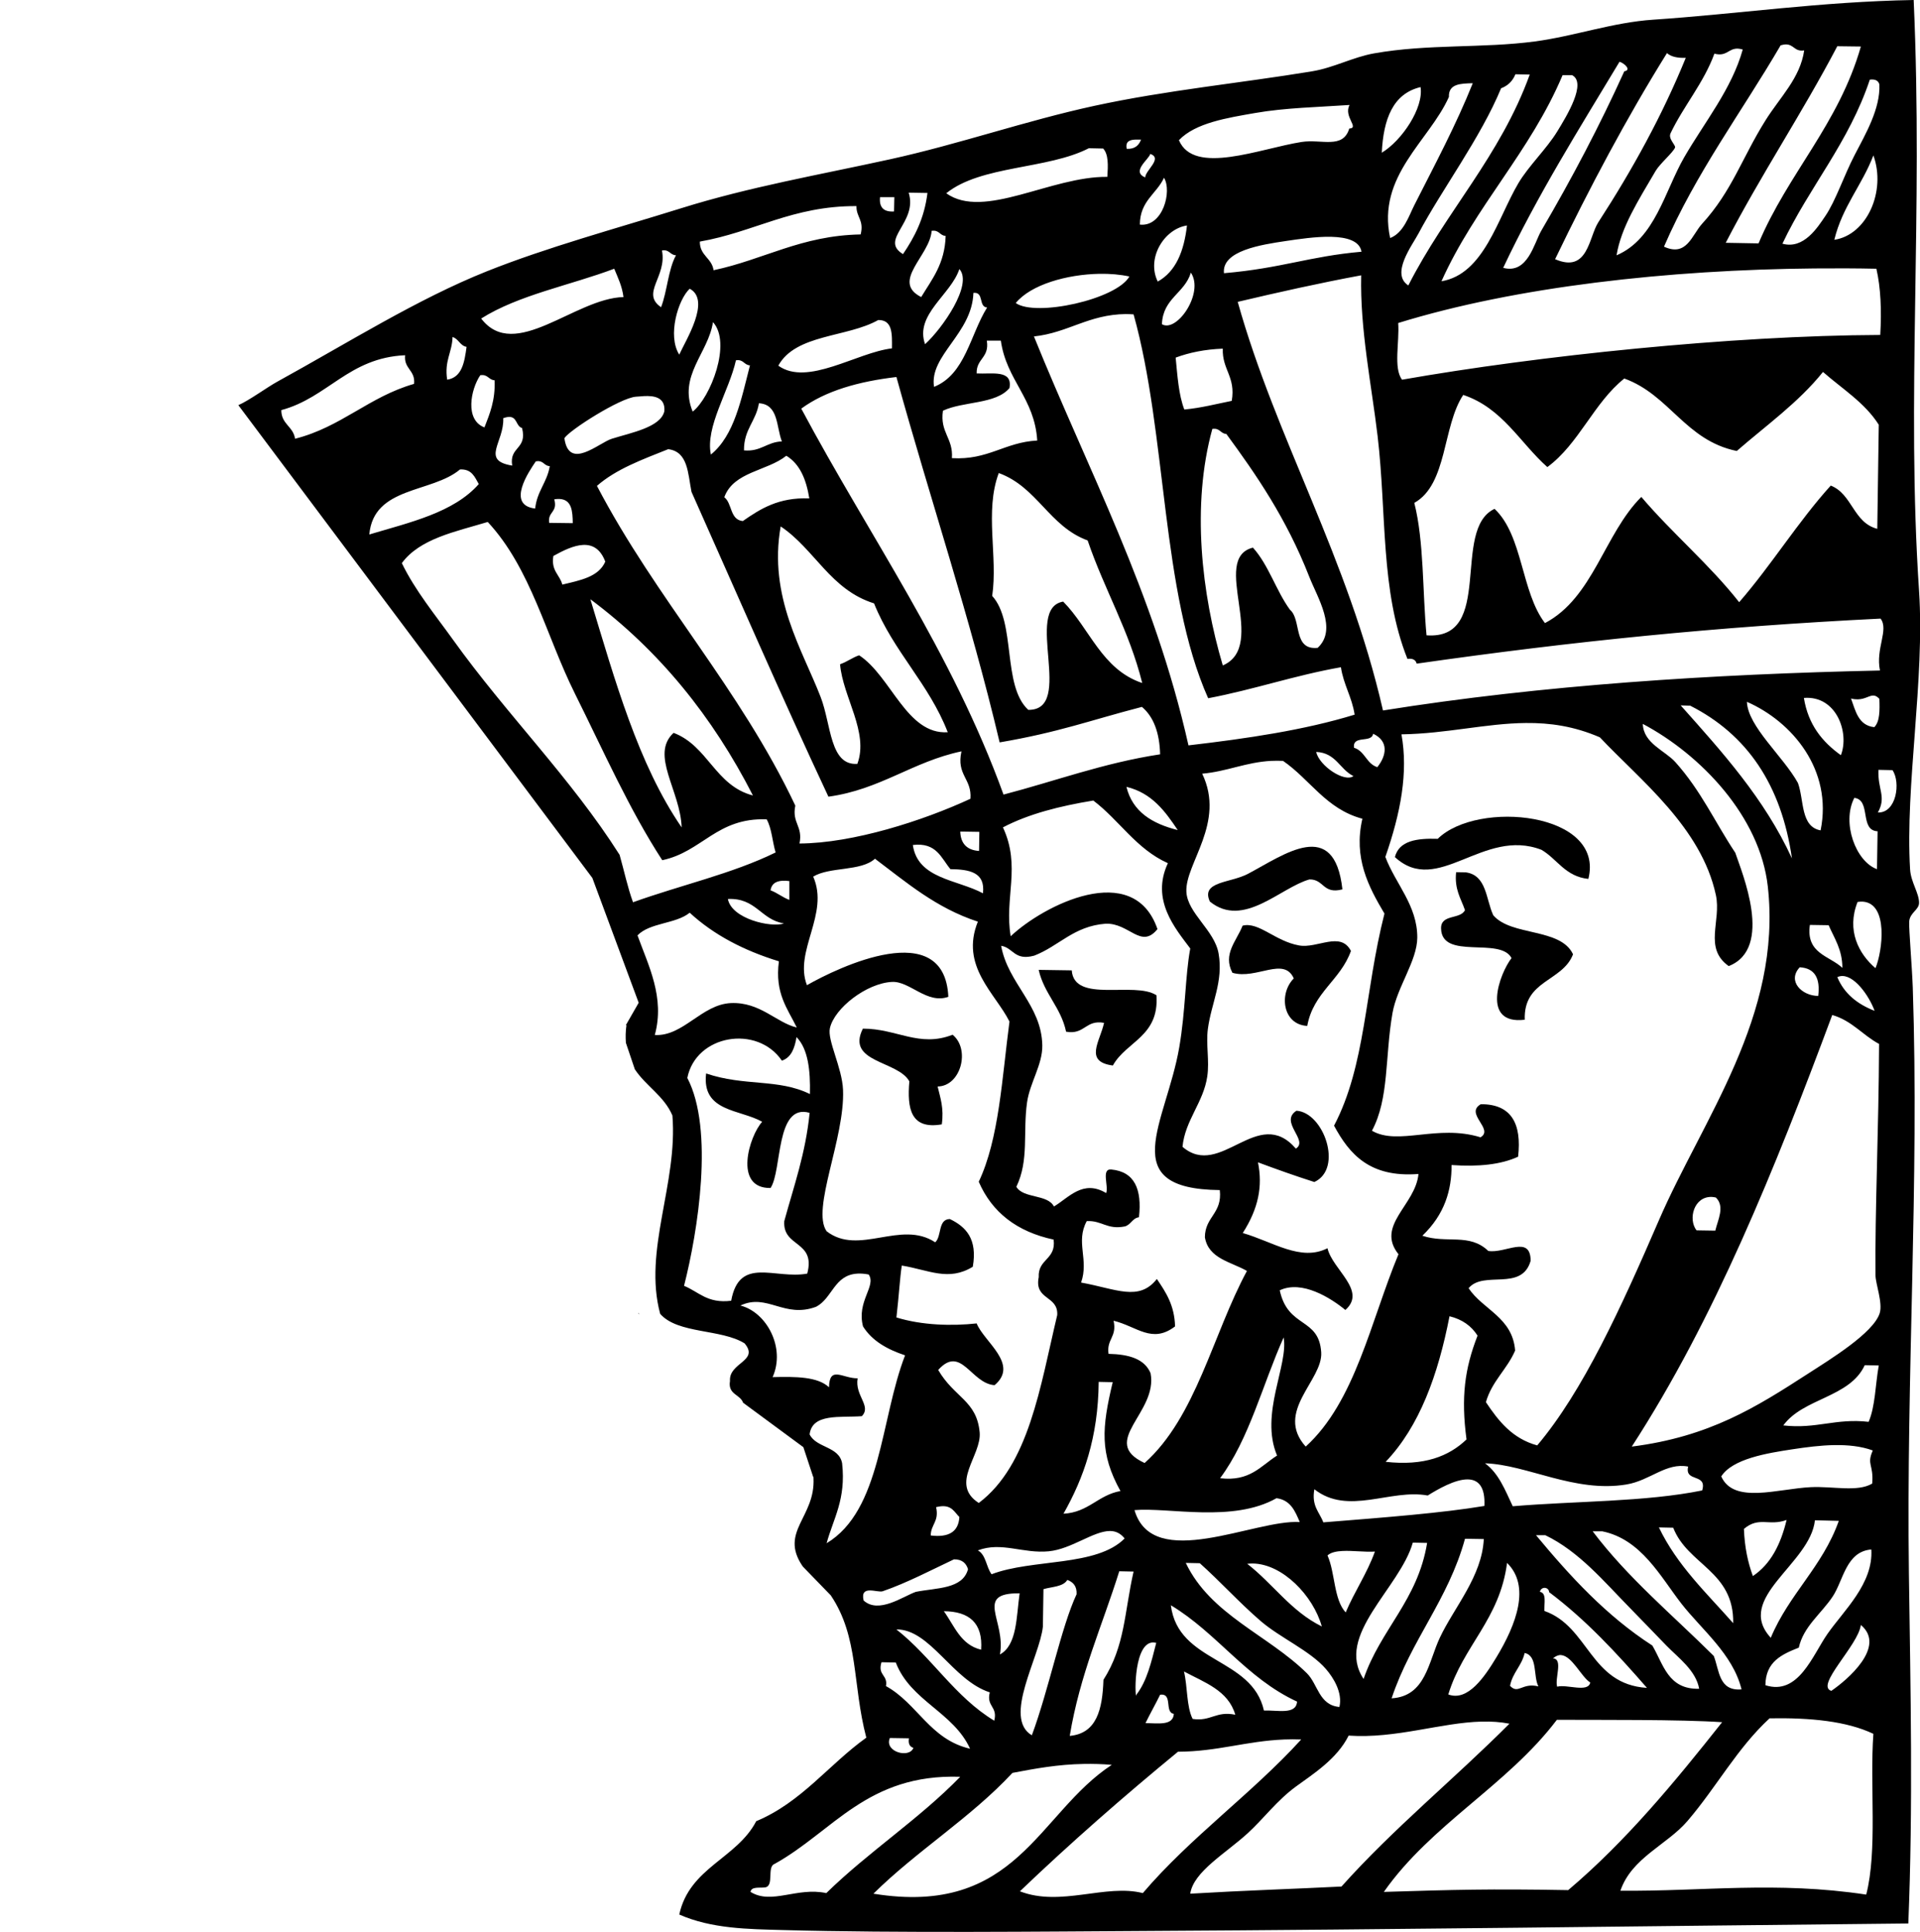 <?xml version="1.0" encoding="UTF-8" standalone="no"?>
<!-- Generator: Adobe Illustrator 13.0.2, SVG Export Plug-In . SVG Version: 6.00 Build 14948)  -->

<svg
   xmlns:dc="http://purl.org/dc/elements/1.1/"
   xmlns:cc="http://creativecommons.org/ns#"
   xmlns:rdf="http://www.w3.org/1999/02/22-rdf-syntax-ns#"
   xmlns:svg="http://www.w3.org/2000/svg"
   xmlns="http://www.w3.org/2000/svg"
   xmlns:sodipodi="http://sodipodi.sourceforge.net/DTD/sodipodi-0.dtd"
   xmlns:inkscape="http://www.inkscape.org/namespaces/inkscape"
   version="1.1"
   id="soldiers_xA0_Image_1_"
   x="0px"
   y="0px"
   width="201.132px"
   height="202.416px"
   viewBox="0 0 201.132 202.416"
   style="enable-background:new 0 0 201.132 202.416;"
   xml:space="preserve"
   inkscape:version="0.48.4 r9939"
   sodipodi:docname="soldier.svg"><defs
     id="defs25" /><sodipodi:namedview
     pagecolor="#ffffff"
     bordercolor="#666666"
     borderopacity="1"
     objecttolerance="10"
     gridtolerance="10"
     guidetolerance="10"
     inkscape:pageopacity="0"
     inkscape:pageshadow="2"
     inkscape:window-width="785"
     inkscape:window-height="613"
     id="namedview23"
     showgrid="false"
     inkscape:zoom="1.6488538"
     inkscape:cx="124.57942"
     inkscape:cy="90.596501"
     inkscape:window-x="0"
     inkscape:window-y="25"
     inkscape:window-maximized="0"
     inkscape:current-layer="soldiers_xA0_Image_1_" /><path
     inkscape:connector-curvature="0"
     id="path5"
     d="m 166.391,92.085 c -2.421,-0.251 -3.239,-2.061 -4.904,-3.045 -6.131,-2.379 -10.851,4.917 -15.363,0.758 0.439,-1.727 2.307,-1.98 4.486,-1.913 4.173,-4.102 17.538,-2.788 15.781,4.2 z"
     style="fill-rule:evenodd" /><path
     inkscape:connector-curvature="0"
     id="path7"
     d="m 140.626,93.181 c -2.062,0.538 -1.915,-1.069 -3.452,-1.042 -3.056,0.854 -6.915,5.168 -10.434,2.319 -0.976,-2.137 2.133,-1.918 4.005,-2.911 3.795,-2.009 9.042,-5.955 9.881,1.634 z"
     style="fill-rule:evenodd" /><path
     inkscape:connector-curvature="0"
     id="path9"
     d="m 152.537,91.38 c 0.33,0.005 0.66,0.01 0.989,0.015 2.224,0.282 2.121,2.821 2.904,4.501 1.904,2.217 7.043,1.296 8.356,4.087 -1.104,2.885 -5.205,2.68 -5.057,6.856 -4.627,0.563 -2.643,-4.846 -1.387,-6.458 -1.191,-2.26 -7.286,0.24 -7.381,-3.083 -0.053,-1.562 2.021,-0.934 2.504,-1.943 -0.419,-1.215 -1.118,-2.163 -0.928,-3.975 z"
     style="fill-rule:evenodd" /><path
     inkscape:connector-curvature="0"
     id="path11"
     d="m 141.518,99.632 c -1.086,3.071 -3.934,4.324 -4.576,7.855 -2.599,-0.138 -2.984,-3.408 -1.409,-4.975 -1.035,-2.333 -3.907,0.146 -6.429,-0.591 -1.034,-1.961 0.423,-3.308 1.065,-4.936 1.682,-0.439 3.383,1.613 5.911,2.07 1.928,0.349 4.354,-1.528 5.438,0.577 z"
     style="fill-rule:evenodd" /><path
     inkscape:connector-curvature="0"
     id="path13"
     d="m 108.806,101.615 c 1.154,0.018 2.311,0.034 3.466,0.052 0.251,3.495 6.575,1.101 8.873,2.609 0.302,4.332 -3.145,4.805 -4.567,7.36 -3.053,-0.399 -1.338,-2.523 -0.922,-4.471 -1.966,-0.351 -2.01,1.279 -3.976,0.929 -0.543,-2.562 -2.294,-3.953 -2.874,-6.479 z"
     style="fill-rule:evenodd" /><path
     inkscape:connector-curvature="0"
     id="path15"
     d="m 90.391,107.773 c 3.542,-0.011 5.902,2.01 9.399,0.638 1.885,1.527 0.869,5.394 -1.568,5.423 0.281,1.19 0.678,2.271 0.436,3.968 -3.267,0.567 -3.642,-1.669 -3.398,-4.507 -1.207,-2.187 -6.665,-1.943 -4.869,-5.522 z"
     style="fill-rule:evenodd" /><path
     style="fill-rule:evenodd"
     d="m 200.469,0 c -9.749,0.17 -18.506,1.476 -27.281,2.062 -4.258,0.285 -8.258,1.728 -12.406,2.281 -5.488,0.73 -11.203,0.247 -16.844,1.25 -2.209,0.393 -4.218,1.503 -6.469,1.875 -7.434,1.232 -15.291,1.982 -22.844,3.625 -7.199,1.565 -14.122,4.001 -21.375,5.594 -7.433,1.631 -14.733,2.892 -21.875,5.125 -6.939,2.168 -14.081,4.097 -20.406,6.625 -7.248,2.899 -14.444,7.436 -21.938,11.562 -1.07,0.589 -2.939,1.964 -4.063,2.451 l 37.085,49.536 4.853,13.075 -1.344,2.344 c 0.022,0.001 0.041,-0.001 0.062,0 -0.095,0.661 -0.098,1.247 -0.062,1.781 0.001,0.02 -0.002,0.043 0,0.062 l 0.938,2.781 c 1.164,1.767 3.067,2.791 3.938,4.844 0.585,7.133 -3.077,14.137 -1.281,20.781 1.84,2.117 6.399,1.564 8.844,3.094 1.571,1.872 -1.667,1.992 -1.531,3.938 -0.242,1.441 1.061,1.381 1.375,2.281 l 6.312,4.656 1.031,3.125 c 0.011,1.7e-4 0.021,-1.7e-4 0.031,0 0.003,0.044 -0.002,0.082 0,0.125 0.207,4.086 -3.564,5.577 -1.188,9.156 l 0.031,0.031 c 0.014,0.021 0.017,0.042 0.031,0.062 l 2.938,3.031 c 2.949,4.383 2.241,9.281 3.719,14.906 -3.937,2.814 -6.785,6.771 -11.531,8.75 -2.041,3.928 -6.994,4.848 -8.062,9.781 3.387,1.491 7.176,1.525 10.875,1.625 11.945,0.326 27.523,0.155 38.125,0.094 26.267,-0.148 50.452,-0.488 79.75,-0.781 0.507,-12.38 0.23,-24.493 0.062,-36.656 -0.285,-21.005 1.087,-40.962 0.406,-61.375 -0.077,-2.207 -0.421,-6.197 -0.375,-6.938 0.056,-0.939 1.028,-1.217 1.031,-1.969 0.005,-1.029 -0.858,-2.166 -0.938,-3.5 -0.53,-8.769 1.556,-19.887 0.938,-29.188 C 199.683,41.693 201.479,22.596 200.469,0 z M 187,4.656 c 0.933,-0.051 0.954,0.789 2,0.625 -0.421,2.911 -2.522,4.882 -4.062,7.344 -2.451,3.915 -3.503,7.397 -6.625,10.812 -1.084,1.184 -1.601,3.505 -4,2.406 C 177.672,18.077 182.442,11.763 186.531,4.75 186.707,4.702 186.867,4.664 187,4.656 z m 5.469,0.188 c 0.826,0.012 1.642,0.019 2.469,0.031 -2.332,8.154 -7.616,13.264 -10.719,20.625 -1.153,-0.017 -2.284,-0.045 -3.438,-0.062 3.673,-7.107 7.978,-13.523 11.688,-20.594 z m -10.406,0.25 c 0.146,0.004 0.311,0.046 0.5,0.094 -1.144,4.127 -4.01,7.623 -6.125,11.281 -2.046,3.537 -3.048,8.554 -7.094,10.281 0.48,-2.923 2.24,-5.682 4.094,-8.844 0.441,-0.751 1.814,-1.917 2.031,-2.438 0.107,-0.254 -0.748,-0.917 -0.469,-1.5 1.354,-2.852 3.463,-5.25 4.594,-8.344 1.321,0.334 1.445,-0.56 2.469,-0.531 z M 174.625,5.562 c 0.435,0.391 1.105,0.525 1.969,0.5 -2.442,6 -5.586,11.715 -9.156,17.219 -1.017,1.569 -1.06,5.382 -4.531,3.875 3.616,-7.504 7.461,-14.754 11.719,-21.594 z m -4.969,0.906 c 0.565,0.184 1.261,0.893 0.5,1 -2.572,5.684 -5.468,11.185 -8.688,16.688 -0.773,1.322 -1.422,4.596 -4,3.906 3.615,-7.67 7.958,-14.556 12.188,-21.594 z M 158.75,7.781 c 0.495,0.007 1.004,0.023 1.5,0.031 -3.089,8.548 -8.809,14.393 -12.719,22.094 -1.884,-1.216 0.415,-4.215 1.062,-5.438 2.441,-4.605 6.496,-9.998 8.656,-15.219 0.717,-0.266 1.213,-0.761 1.5,-1.469 z m 4.938,0.094 1,0 c 1.555,0.805 -0.547,4.251 -1.562,5.906 -1.113,1.819 -2.991,3.601 -4.062,5.406 -2.179,3.681 -3.607,9.54 -8.062,10.281 3.549,-7.906 9.291,-13.529 12.688,-21.594 z m 32.188,0.469 c 0.577,-0.072 0.896,0.112 1,0.5 0.11,2.54 -1.435,5.175 -2.594,7.406 -1.121,2.157 -1.986,4.792 -3.062,6.375 -0.808,1.187 -2.263,3.533 -4.5,2.906 2.824,-5.972 6.957,-10.572 9.156,-17.188 z m -41.594,0.375 c -1.768,4.409 -3.892,8.373 -6.125,12.781 -0.564,1.113 -1.123,2.912 -2.531,3.438 -1.406,-6.52 4.094,-10.17 6.156,-14.781 -0.053,-1.393 1.237,-1.401 2.5,-1.438 z M 148.812,9.125 c 0.346,2.167 -1.948,5.602 -4.062,6.875 0.174,-3.508 1.157,-6.185 4.062,-6.875 z M 141.375,11 c -0.661,1.218 1.074,2.412 -0.031,2.469 -0.66,2.187 -2.909,1.078 -5,1.406 -4.33,0.68 -11.28,3.542 -12.844,-0.188 1.732,-1.822 5.09,-2.339 7.969,-2.844 3.136,-0.551 6.646,-0.619 9.906,-0.844 z m -22.438,3.625 c 0.194,-0.01 0.399,0.009 0.594,0 -0.224,0.607 -0.648,1.009 -1.5,0.969 -0.161,-0.795 0.325,-0.94 0.906,-0.969 z m -4.875,0.906 c 0.496,0.008 1.006,0.024 1.5,0.031 0.56,0.594 0.522,1.75 0.438,2.969 -5.903,-0.072 -12.932,4.53 -16.875,1.719 3.65,-2.942 10.598,-2.489 14.938,-4.719 z M 120.5,16.125 c 1.337,0.47 -0.53,1.728 -0.531,2.469 -1.49,-0.627 0.378,-1.886 0.531,-2.469 z m 75.75,0.156 c 1.354,3.75 -0.679,8.333 -4.094,8.844 0.845,-3.488 2.902,-5.716 4.094,-8.844 z M 121.938,18.625 c 0.863,1.416 -0.133,5.18 -2.531,4.906 0.018,-2.496 1.744,-3.202 2.531,-4.906 z m -26.75,1.562 c 0.661,0.01 1.309,0.021 1.969,0.031 -0.328,2.677 -1.359,4.63 -2.562,6.406 -2.518,-1.527 1.58,-3.318 0.594,-6.438 z m -3,0.469 c 0.496,0.007 1.004,-0.007 1.5,0 -0.007,0.494 -0.023,1.004 -0.031,1.5 -1.082,0.072 -1.575,-0.422 -1.469,-1.5 z m -2.469,0.938 c -0.029,1.167 0.818,1.462 0.438,2.969 -6.233,0.113 -10.143,2.639 -15.406,3.75 -0.178,-1.29 -1.454,-1.522 -1.438,-3 5.698,-0.998 9.709,-3.75 16.406,-3.719 z m 34.625,2.031 c -0.311,2.696 -1.161,4.819 -3.062,5.875 -1.212,-2.447 0.671,-5.519 3.062,-5.875 z m -26.75,0.562 c 0.803,-0.128 0.836,0.495 1.469,0.531 -0.084,2.932 -1.442,4.545 -2.562,6.406 -3.207,-1.627 0.918,-4.34 1.094,-6.938 z m 41.875,0.625 c 1.617,0.039 2.972,0.423 3.156,1.562 -5.499,0.486 -8.343,1.73 -14.406,2.25 -0.253,-2.354 3.886,-2.988 6.5,-3.375 1.252,-0.185 3.133,-0.476 4.75,-0.438 z m -69.875,1.406 c 0.554,0.032 0.665,0.5 1.219,0.531 -0.822,1.499 -0.912,3.76 -1.562,5.438 -2.151,-1.465 0.636,-3.196 0.094,-5.938 0.1,-0.016 0.171,-0.036 0.25,-0.031 z m 120.5,1.906 c 2.18,-0.019 4.332,-0.015 6.469,0.031 0.457,1.996 0.556,4.353 0.406,6.938 -15.575,0.061 -35.848,2.18 -50.094,4.688 -0.929,-1.211 -0.253,-3.971 -0.406,-5.938 12.331,-3.811 28.363,-5.582 43.625,-5.719 z m -125.75,0.031 c 0.381,0.931 0.823,1.81 0.969,2.969 -5.097,0.126 -11.394,6.843 -14.906,2.25 3.933,-2.482 9.293,-3.469 13.938,-5.219 z M 100.5,28.188 c 1.461,1.633 -1.839,6.285 -3.594,7.875 -1.105,-3.107 2.711,-5.175 3.594,-7.875 z m 24.25,0.375 c 1.427,2.115 -1.466,6.332 -3.031,5.406 0.106,-2.739 2.381,-3.227 3.031,-5.406 z m -9.594,0.125 c 1.132,-0.022 2.205,0.075 3.156,0.281 -1.365,2.413 -9.834,4.254 -11.906,2.781 1.579,-1.934 5.355,-2.998 8.75,-3.062 z m 27.438,0.156 c -0.132,5.681 1.078,11.439 1.719,16.844 0.955,8.082 0.279,16.222 3.125,23.344 0.576,-0.072 0.866,0.113 0.969,0.5 16.423,-2.347 31.44,-3.87 48.594,-4.719 0.893,1.173 -0.543,3.135 -0.062,5.438 -17.552,0.383 -35.395,1.52 -52.062,4.188 -3.677,-16.063 -11.166,-28.363 -15.219,-42.812 4.234,-1 8.528,-1.963 12.938,-2.781 z M 72.25,30.25 c 2.266,1.203 -0.434,5.424 -1.094,6.906 C 69.888,35.159 71.046,31.372 72.25,30.25 z m 29.719,0.438 c 1.144,-0.134 0.502,1.462 1.438,1.531 -1.783,2.855 -2.28,7.002 -5.562,8.312 -0.516,-3.302 3.986,-5.564 4.125,-9.844 z m 15.969,2.219 c 0.261,-0.003 0.534,0.017 0.812,0.031 3.509,12.531 2.853,29.094 7.812,40.219 4.81,-0.91 9.046,-2.394 13.906,-3.25 0.278,1.844 1.159,3.125 1.438,4.969 C 136.647,76.493 130.634,77.379 124.5,78.094 120.904,62.07 113.978,49.265 108.312,35.25 c 3.589,-0.385 5.704,-2.3 9.625,-2.344 z M 92,33.531 c 1.533,-0.023 1.45,1.494 1.438,2.969 -3.688,0.431 -8.843,4.011 -11.906,1.812 C 83.349,34.992 88.743,35.37 92,33.531 z M 74.688,33.75 c 1.982,2.171 -0.25,7.909 -2.125,9.375 -1.544,-3.764 1.639,-6.12 2.125,-9.375 z m -27.281,1.562 c 0.648,0.186 0.765,0.902 1.469,1.031 -0.22,1.616 -0.476,3.196 -2.031,3.438 -0.311,-1.997 0.517,-2.839 0.562,-4.469 z m 55.969,0.375 c 0.495,0.007 0.976,-0.008 1.469,0 0.577,4.155 3.538,6.023 3.812,10.469 -3.41,0.172 -5.136,2.074 -8.938,1.844 0.152,-2.101 -1.278,-2.688 -0.938,-4.969 2.116,-1.003 5.542,-0.661 6.969,-2.375 0.352,-1.968 -1.855,-1.44 -3.438,-1.531 -0.056,-1.568 1.361,-1.623 1.062,-3.438 z m 24.719,0.844 c -0.085,2.197 1.371,2.935 0.938,5.469 -1.637,0.326 -3.181,0.739 -4.969,0.906 -0.593,-1.54 -0.718,-3.507 -0.906,-5.438 1.436,-0.531 3.057,-0.867 4.938,-0.938 z m -85.656,0.688 c -0.151,1.447 1.089,1.552 0.938,3 -4.712,1.345 -7.634,4.531 -12.469,5.75 -0.178,-1.291 -1.452,-1.523 -1.438,-3 4.897,-1.321 7.054,-5.48 12.969,-5.75 z M 77.094,37.75 c 0.802,-0.128 0.836,0.494 1.469,0.531 -0.92,3.577 -1.64,7.348 -4.094,9.344 -0.605,-2.911 1.916,-6.672 2.625,-9.875 z m 113.875,1.219 c 2.022,1.778 4.376,3.215 5.844,5.531 -0.055,3.631 -0.101,7.275 -0.156,10.906 -2.52,-0.647 -2.606,-3.641 -4.875,-4.531 -3.452,3.816 -6.211,8.332 -9.594,12.219 -3.12,-3.966 -6.992,-7.198 -10.25,-11.031 -3.882,3.875 -5.034,10.556 -10.094,13.219 -2.506,-3.262 -2.299,-9.172 -5.281,-11.969 -4.583,2.146 0.045,13.77 -7.125,13.25 -0.433,-4.62 -0.254,-9.831 -1.281,-13.875 3.482,-1.942 2.941,-8.033 5.125,-11.312 4.114,1.373 5.926,4.995 8.812,7.562 3.321,-2.443 4.853,-6.722 8.062,-9.281 4.76,1.723 6.385,6.487 11.781,7.594 3.086,-2.686 6.454,-5.069 9.031,-8.281 z M 50.312,39.312 c 0.802,-0.127 0.869,0.494 1.5,0.531 0.088,2.1 -0.505,3.501 -1.062,4.938 -2.079,-0.782 -1.444,-3.977 -0.438,-5.469 z M 93.906,39.5 c 3.542,12.823 7.684,25.055 10.812,38.281 6.227,-1.062 9.445,-2.302 14.906,-3.719 1.252,1.061 1.845,2.753 1.906,4.969 C 115.584,79.939 110.574,81.829 105.125,83.25 99.674,68.213 91.081,56.209 83.938,42.812 c 2.567,-1.88 6.032,-2.848 9.969,-3.312 z m -26.438,2 c 0.985,-0.049 2.256,0.083 2.125,1.594 -0.399,1.676 -3.457,2.233 -5.5,2.875 -1.365,0.429 -4.501,3.377 -4.969,-0.062 0.534,-0.846 5.865,-4.238 7.5,-4.344 0.204,-0.013 0.516,-0.046 0.844,-0.062 z M 79.5,42.25 c 2.066,0.109 1.812,2.461 2.406,4 -1.576,0.052 -2.189,1.097 -3.969,0.938 C 77.91,44.98 79.207,44.128 79.5,42.25 z m -26.281,1.438 c 0.988,-0.104 0.792,0.96 1.469,1.156 0.573,2.265 -1.368,1.915 -1.031,3.938 -3.336,-0.535 -0.822,-2.462 -0.938,-4.969 0.196,-0.068 0.359,-0.11 0.5,-0.125 z M 127,44.938 c 0.802,-0.127 0.837,0.493 1.469,0.531 3.074,4.196 6.274,8.792 8.688,14.969 0.841,2.156 2.991,5.503 0.875,7.438 -2.622,0.267 -1.652,-2.941 -2.906,-4 -1.457,-2.002 -2.227,-4.685 -3.875,-6.5 -4.53,1.135 1.651,10.28 -3.156,12.344 C 125.871,62.223 124.793,52.941 127,44.938 z m -57,2.125 c 2.087,0.254 2.059,2.558 2.438,4.469 4.758,10.668 9.42,21.43 14.344,31.938 5.455,-0.747 8.806,-3.669 13.938,-4.75 -0.559,2.495 1.107,2.853 0.938,4.969 -4.982,2.31 -12.31,4.66 -17.906,4.688 0.379,-1.831 -0.816,-2.138 -0.438,-3.969 -5.79,-12.268 -14.576,-21.633 -20.781,-33.5 C 64.553,49.136 67.306,48.141 70,47.062 z M 82.375,47.75 c 1.439,0.88 2.086,2.504 2.406,4.469 -3.213,-0.126 -5.124,1.092 -6.969,2.375 -1.365,-0.139 -1.097,-1.853 -1.938,-2.5 0.973,-2.684 4.488,-2.731 6.5,-4.344 z m -25.969,0.562 c 0.554,0.031 0.634,0.499 1.188,0.531 -0.289,1.712 -1.343,2.619 -1.531,4.438 -3.076,-0.359 -0.626,-3.926 0.062,-4.938 0.1,-0.016 0.202,-0.036 0.281,-0.031 z m -8.219,0.875 c 1.241,-0.066 1.548,0.8 1.969,1.531 -2.63,2.987 -7.183,4.001 -11.469,5.281 0.455,-5.061 6.547,-4.327 9.5,-6.812 z m 56.438,0.375 c 4.031,1.457 5.292,5.598 9.312,7.062 1.746,5.135 4.35,9.438 5.719,14.938 -4.24,-1.414 -5.488,-5.712 -8.281,-8.531 -4.187,0.714 1.272,11.396 -3.656,11.344 -2.755,-2.531 -1.26,-9.181 -3.781,-11.938 0.614,-4.143 -0.818,-8.837 0.688,-12.875 z m -45.969,2.719 c 1.234,0.083 1.332,1.262 1.344,2.531 -0.825,-0.013 -1.643,-0.018 -2.469,-0.031 -0.185,-1.195 0.918,-1.064 0.531,-2.469 0.226,-0.036 0.417,-0.043 0.594,-0.031 z m -7.562,2.406 c 4.509,4.839 6.104,11.906 9.125,17.969 3.024,6.072 5.684,12.122 9.156,17.469 4.188,-0.88 5.707,-4.477 10.938,-4.281 0.535,0.944 0.596,2.338 0.938,3.469 -4.513,2.221 -9.999,3.438 -14.938,5.219 -0.572,-1.559 -0.934,-3.313 -1.406,-4.969 C 59.768,81.468 53.093,74.894 47.438,67 c -1.855,-2.588 -3.94,-5.108 -5.344,-8 1.895,-2.572 5.601,-3.288 9,-4.312 z m 30.688,0.469 c 3.57,2.389 5.213,6.641 9.781,8.062 2.017,5.035 5.755,8.413 7.719,13.5 -4.3,0.277 -5.914,-5.851 -9.281,-8.062 -0.736,0.247 -1.264,0.691 -2,0.938 0.296,3.458 3.042,7.122 1.812,10.438 -2.893,0.195 -2.726,-4.103 -3.844,-7 -1.912,-4.952 -5.494,-10.512 -4.188,-17.875 z m -20.719,1.938 c 0.974,-0.054 1.831,0.384 2.344,1.75 -0.704,1.621 -2.656,1.959 -4.5,2.406 -0.269,-1.04 -1.2,-1.447 -0.938,-3 1.032,-0.573 2.12,-1.102 3.094,-1.156 z m 0.781,5.688 c 7.205,5.369 12.812,12.297 17.031,20.562 -3.965,-1.03 -4.694,-5.194 -8.312,-6.562 -2.491,2.294 0.72,6.062 0.844,9.906 -4.555,-6.637 -6.968,-15.364 -9.562,-23.906 z M 196,72.906 c 0.287,-0.072 0.549,-0.039 0.875,0.312 0.046,1.221 0.048,2.393 -0.531,2.969 -1.66,-0.179 -1.956,-1.678 -2.438,-3 1.066,0.268 1.615,-0.161 2.094,-0.281 z m -7.031,0.219 c 3.42,-0.277 4.79,3.657 3.875,6 -1.928,-1.382 -3.425,-3.185 -3.875,-6 z M 183,73.531 c 4.754,2.084 9.005,7.141 7.719,13.469 -2.118,-0.383 -1.717,-3.17 -2.375,-4.969 -1.545,-2.793 -5.244,-5.908 -5.344,-8.5 z m -6.938,0.375 c 0.328,0.005 0.67,0.026 1,0.031 5.946,3.01 9.552,8.292 10.656,16 -2.896,-6.297 -7.306,-11.149 -11.656,-16.031 z M 159.844,75.75 c 2.514,-0.023 5.033,0.326 7.75,1.5 4.22,4.483 10.626,9.417 12.156,16.531 0.587,2.73 -1.314,5.548 1.344,7.438 4.748,-1.856 1.369,-9.83 0.688,-11.875 -2.112,-3.166 -3.582,-6.497 -6.281,-9.5 -1.083,-1.205 -3.344,-1.961 -3.406,-4 6.087,3.232 12.276,9.705 13.094,17.031 1.516,13.551 -6.834,24.399 -11.406,34.969 -3.96,9.157 -7.95,17.913 -12.75,23.594 -2.612,-0.717 -4.057,-2.557 -5.375,-4.531 0.628,-2.203 2.212,-3.43 3.062,-5.406 -0.269,-3.477 -3.36,-4.262 -4.875,-6.531 1.566,-1.906 5.567,0.383 6.5,-2.875 -0.017,-2.754 -2.636,-0.736 -4.438,-1.031 -1.983,-1.906 -4.362,-0.737 -6.906,-1.594 2.356,-2.254 3.072,-4.802 3.062,-7.406 2.793,0.197 5.175,-0.042 6.969,-0.875 0.392,-3.473 -0.709,-5.512 -3.906,-5.5 -1.735,0.983 1.421,2.616 -0.031,3.469 -4.517,-1.399 -8.616,0.913 -11.375,-0.688 1.821,-3.396 1.347,-7.75 2.156,-12.344 0.482,-2.722 2.574,-5.457 2.594,-7.875 0.024,-3.374 -2.294,-5.661 -3.344,-8.469 1.612,-4.634 2.406,-8.849 1.688,-12.844 4.719,-0.07 8.841,-1.15 13.031,-1.188 z m -16,1.125 c 1.64,0.764 1.429,2.272 0.438,3.5 -1.145,-0.353 -1.292,-1.679 -2.438,-2.031 -0.192,-1.37 1.85,-0.451 2,-1.469 z m -5.969,1.906 c 2.086,0.09 2.459,1.82 3.906,2.531 -0.918,0.699 -3.566,-1.049 -3.906,-2.531 z m -4.688,0.938 c 0.387,-0.021 0.795,-0.018 1.219,0 2.845,1.957 4.5,5.043 8.312,6.062 -0.949,4.106 0.632,7.106 2.312,9.938 -2.081,8.166 -1.946,15.862 -5.281,22.219 1.611,2.988 3.74,5.46 8.844,5.062 -0.299,3.258 -4.511,5.384 -2.094,8.406 -2.923,7.044 -4.533,15.445 -9.719,20.156 -3.29,-3.67 1.815,-6.948 1.625,-9.875 -0.238,-3.701 -3.482,-2.483 -4.344,-6.5 2.331,-1.102 5.35,0.807 6.875,2.062 2.286,-2.027 -1.34,-4.21 -1.875,-6.469 -2.804,1.425 -5.711,-0.686 -8.875,-1.594 1.647,-2.575 2.1,-4.898 1.594,-7.406 1.937,0.722 3.888,1.417 5.906,2.062 3.046,-1.402 0.985,-7.289 -1.875,-7.469 -1.836,1.181 1.319,3.103 -0.062,3.969 -3.986,-4.626 -7.881,3.249 -11.875,-0.188 0.264,-2.777 2.197,-4.647 2.594,-7.375 0.243,-1.656 -0.151,-3.333 0.062,-4.969 0.357,-2.709 1.639,-4.959 1.125,-7.906 -0.429,-2.453 -3.26,-4.216 -3.375,-6.469 -0.152,-2.951 4.134,-7.222 1.656,-12.375 2.622,-0.231 4.544,-1.199 7.25,-1.344 z m 63.594,0.938 c 0.493,0.007 0.974,0.024 1.469,0.031 0.877,1.273 0.42,4.51 -1.531,4.438 0.924,-1.677 -0.037,-2.393 0.062,-4.469 z M 118,82.438 c 2.681,0.652 4.053,2.561 5.375,4.531 -2.661,-0.669 -4.732,-1.903 -5.375,-4.531 z m 76.25,1.156 c 1.793,0.21 0.513,3.414 2.438,3.5 -0.021,1.32 -0.042,2.649 -0.062,3.969 -2.215,-0.789 -3.723,-4.851 -2.375,-7.469 z M 114.531,83.875 c 2.73,2.067 4.487,5.072 7.812,6.562 -1.803,3.857 0.766,6.825 2.344,8.938 -0.542,2.936 -0.481,6.465 -1.156,10.375 -1.372,7.919 -6.794,14.823 4.25,14.938 0.278,2.467 -1.548,2.771 -1.562,4.938 0.367,2.245 2.718,2.568 4.406,3.531 -3.6,6.679 -5.322,15.296 -10.719,20.125 -4.838,-2.241 1.415,-5.261 0.625,-9.406 -0.624,-1.508 -2.271,-1.986 -4.406,-2.031 -0.219,-1.566 0.903,-1.746 0.531,-3.469 2.447,0.595 4.018,2.442 6.438,0.594 -0.055,-2.223 -0.975,-3.595 -1.906,-4.969 -1.882,2.392 -4.261,1.035 -7.938,0.375 0.846,-2.411 -0.607,-4.236 0.594,-6.438 1.596,-0.085 2.099,0.916 3.969,0.562 0.654,-0.162 0.791,-0.861 1.5,-0.969 0.329,-2.921 -0.453,-4.777 -2.906,-5 -1.072,-0.097 -0.249,1.754 -0.531,2.469 -2.433,-1.456 -3.92,0.491 -5.469,1.406 -0.665,-1.304 -3.208,-0.819 -3.938,-2.062 1.351,-2.805 0.67,-5.705 1.125,-8.875 0.292,-2.021 1.629,-3.947 1.594,-5.938 -0.075,-4.244 -3.599,-6.476 -4.312,-10.438 1.293,0.209 1.376,1.597 3.469,1.031 2.599,-1.007 4.134,-3.093 7.469,-3.344 2.479,-0.104 3.716,2.711 5.438,0.562 -2.518,-7.328 -11.99,-2.458 -15.375,0.75 -0.69,-3.997 1.103,-7.308 -0.812,-11.406 2.694,-1.414 5.962,-2.237 9.469,-2.812 z m -13.938,3.25 c 0.661,0.01 1.34,0.021 2,0.031 -0.01,0.66 -0.021,1.339 -0.031,2 -1.259,-0.08 -1.928,-0.771 -1.969,-2.031 z M 95.625,88.531 c 2.484,-0.296 2.962,1.363 3.938,2.531 1.983,0.027 3.676,0.319 3.406,2.531 -2.695,-1.451 -6.831,-1.496 -7.344,-5.062 z m -3.969,1.438 c 3.306,2.484 6.393,5.16 10.781,6.594 -1.887,4.661 1.833,7.51 3.312,10.469 -0.785,5.893 -1.081,12.279 -3.219,16.781 1.385,3.207 4,5.239 7.844,6.062 0.275,2.124 -1.661,1.994 -1.562,3.938 -0.488,2.423 2.063,1.896 1.938,3.969 -1.795,7.536 -2.96,15.726 -8.219,19.688 -3.105,-2.003 0.32,-4.976 0.094,-7.406 -0.313,-3.335 -2.642,-3.613 -4.344,-6.531 2.405,-2.68 3.435,1.43 5.906,1.594 2.614,-2.192 -1.116,-4.543 -1.875,-6.469 -2.581,0.281 -5.726,0.205 -8.406,-0.625 0.273,-2.373 0.361,-4.144 0.562,-5.438 2.847,0.466 4.886,1.688 7.438,0.125 0.506,-2.927 -0.724,-4.193 -2.406,-5 -1.271,0.031 -0.831,1.817 -1.531,2.438 -3.621,-2.386 -7.993,1.462 -11.375,-1.156 -1.633,-2.309 1.924,-9.727 1.719,-14.812 -0.095,-2.335 -1.664,-5.197 -1.375,-6.469 0.474,-2.095 3.834,-4.707 6.5,-4.844 1.879,-0.099 3.651,2.36 5.906,1.562 -0.388,-8.449 -11.521,-3.098 -14.812,-1.219 -1.391,-3.569 2.382,-7.458 0.656,-11.375 1.739,-1.057 5.011,-0.529 6.469,-1.875 z m -9.719,2.312 c 0.23,-0.015 0.468,-0.008 0.75,0.031 -0.01,0.66 0.01,1.308 0,1.969 -0.729,-0.269 -1.24,-0.731 -1.969,-1 0.099,-0.652 0.53,-0.956 1.219,-1 z M 76.25,94.188 c 2.981,-0.129 3.429,2.171 5.875,2.562 -1.345,0.474 -5.492,-0.481 -5.875,-2.562 z m 118.906,0.281 c 2.671,0.205 2.062,5.153 1.312,6.969 -1.748,-1.487 -3.062,-3.966 -1.875,-6.938 0.208,-0.031 0.384,-0.045 0.562,-0.031 z M 72.25,95.625 c 2.488,2.301 5.651,3.962 9.344,5.094 -0.446,3.359 0.909,4.949 1.875,6.938 -2.164,-0.52 -3.844,-2.697 -6.906,-2.562 -3.053,0.136 -5.006,3.513 -7.969,3.344 1.076,-3.937 -0.67,-7.269 -1.812,-10.438 1.295,-1.348 4.018,-1.188 5.469,-2.375 z m 117.344,1.281 c 0.66,0.01 1.308,0.021 1.969,0.031 0.592,1.377 1.429,2.528 1.438,4.469 -1.358,-1.283 -3.836,-1.48 -3.406,-4.5 z m -1.062,4.438 c 1.583,0.089 2.166,1.154 1.938,3 -1.689,0.005 -3.289,-1.544 -1.938,-3 z m 4.219,0.938 c 1.416,-0.287 3.048,2.034 3.625,3.625 -1.796,-0.698 -3.183,-1.793 -3.906,-3.531 0.092,-0.043 0.187,-0.075 0.281,-0.094 z m -0.812,4.062 c 2.07,0.593 3.177,2.108 4.906,3.031 -0.04,9.213 -0.441,17.469 -0.375,24.25 0.009,0.887 0.779,2.899 0.438,3.969 -0.666,2.077 -5.194,4.836 -7.531,6.344 -5.423,3.504 -10.3,6.591 -18.438,7.625 8.663,-13.361 15.003,-29.11 21,-45.219 z m -108.5,2.312 c 1.222,1.253 1.459,3.478 1.406,5.969 -3.34,-1.637 -6.823,-0.781 -10.875,-2.156 -0.48,4.043 3.55,3.741 5.875,5.062 -1.343,1.451 -3.058,6.998 0.875,6.938 1.229,-1.829 0.501,-8.913 4.094,-7.875 -0.422,4.257 -1.656,7.682 -2.656,11.344 -0.193,2.79 3.327,2.004 2.406,5.5 -3.398,0.624 -7.11,-1.874 -7.969,2.844 -2.5,0.313 -3.397,-0.943 -4.938,-1.562 1.448,-5.67 3.165,-16.396 0.344,-21.781 0.898,-4.537 7.319,-5.612 9.906,-1.812 0.983,-0.327 1.348,-1.318 1.531,-2.469 z m 95.906,16.75 c 0.127,0.006 0.269,0.034 0.406,0.062 0.968,0.951 0.197,2.344 -0.062,3.469 -0.658,-0.009 -1.308,-0.021 -1.969,-0.031 -0.91,-1.176 -0.274,-3.585 1.625,-3.5 z M 89.812,133.438 c 0.347,-0.019 0.738,0.007 1.188,0.094 0.828,1.221 -1.283,2.788 -0.594,5.438 0.948,1.519 2.535,2.406 4.406,3.031 -2.597,6.708 -2.469,16.23 -8.219,19.688 0.713,-2.617 2.044,-4.59 1.625,-8.375 -0.323,-1.797 -2.708,-1.595 -3.406,-3.031 0.273,-2.232 3.191,-1.74 5.469,-1.906 1.048,-1.076 -0.752,-2.138 -0.438,-3.969 -1.564,0.025 -2.948,-1.377 -3,0.938 -1.192,-1.12 -3.498,-1.121 -5.906,-1.062 1.376,-3.092 -0.635,-6.81 -3.375,-7.5 2.807,-1.325 4.585,1.38 7.938,0.125 1.7,-0.888 1.883,-3.333 4.312,-3.469 z m -22.906,4.094 0,0.125 0.062,0.031 c -0.018,-0.051 -0.043,-0.106 -0.062,-0.156 z m 84.938,0.375 c 1.34,0.326 2.3,1.024 2.938,2.031 -1.342,3.45 -1.746,6.433 -1.156,10.875 -1.854,1.775 -4.453,2.796 -8.469,2.344 3.548,-3.718 5.492,-9.108 6.688,-15.25 z m -17.375,2.219 c 0.529,2.874 -2.53,8.023 -0.688,12.375 -1.712,1.085 -2.842,2.747 -5.969,2.375 3.043,-4.073 4.449,-9.819 6.656,-14.75 z m 60.875,2.906 c 0.496,0.007 0.973,0.023 1.469,0.031 -0.359,1.978 -0.361,4.284 -1.062,5.906 -3.475,-0.395 -5.465,0.771 -8.938,0.375 2.089,-2.876 6.959,-2.905 8.531,-6.312 z m -80.25,1.75 c 0.494,0.007 0.974,0.024 1.469,0.031 -1.146,4.789 -1.371,7.468 0.812,11.406 -2.358,0.418 -3.335,2.24 -5.969,2.375 2.102,-3.703 3.64,-7.992 3.688,-13.812 z m 77.031,6.625 c 1.442,-0.027 2.832,0.112 4.062,0.562 -0.672,1.526 0.103,1.418 -0.062,3.469 -1.548,0.915 -4.106,0.262 -6.438,0.375 -3.453,0.166 -8.073,1.802 -9.375,-1.125 1.168,-1.843 4.775,-2.436 7.469,-2.844 1.415,-0.215 2.901,-0.41 4.344,-0.438 z m -36.562,1.906 c 4.408,0.138 9.389,3.115 14.812,2.219 2.503,-0.414 4.157,-2.327 6.469,-1.875 -0.399,1.685 2.023,0.662 1.469,2.5 -5.979,1.212 -13.232,1.098 -19.844,1.656 -0.79,-1.675 -1.47,-3.457 -2.906,-4.5 z M 153.781,155 c 1.046,0.023 1.818,0.717 1.719,2.781 -4.434,0.737 -10.149,1.182 -16.875,1.719 -0.399,-1.078 -1.256,-1.697 -0.938,-3.469 3.54,2.786 7.967,-0.069 11.875,0.656 1.058,-0.655 2.874,-1.717 4.219,-1.688 z m -20.062,1.969 c 1.475,0.192 1.95,1.345 2.438,2.5 -4.701,-0.303 -15.395,5.278 -17.312,-1.25 3.569,-0.314 10.313,1.342 14.875,-1.25 z m -35.125,0.844 c 1.124,-0.096 1.392,0.626 1.906,1.125 -0.089,1.581 -1.154,2.163 -3,1.938 0.007,-1.167 0.897,-1.451 0.562,-2.969 0.198,-0.05 0.371,-0.08 0.531,-0.094 z m 88.562,1.438 c -0.612,2.556 -1.659,4.622 -3.531,5.875 -0.531,-1.437 -0.868,-3.055 -0.938,-4.938 1.578,-1.342 2.621,-0.258 4.469,-0.938 z m 2.969,0.031 c 0.826,0.013 1.674,0.049 2.5,0.062 -1.692,4.792 -5.221,7.677 -7.125,12.25 -3.841,-4.177 4.143,-7.721 4.625,-12.312 z m -16.344,0.75 c 0.495,0.006 1.007,0.023 1.5,0.031 1.507,3.902 6.378,4.539 6.281,10 -2.782,-3.156 -5.867,-6.038 -7.781,-10.031 z m -57.5,0.375 c 0.58,3.9e-4 1.09,0.228 1.531,0.781 -2.956,2.986 -9.674,2.11 -13.938,3.75 -0.569,-0.75 -0.577,-2.038 -1.438,-2.5 2.475,-0.944 4.734,0.364 7.438,0.094 2.374,-0.235 4.666,-2.126 6.406,-2.125 z m 50.562,0.031 c 0.33,0.005 0.67,-0.005 1,0 4.086,0.827 6.106,4.756 8.281,7.562 2.104,2.71 5.412,5.299 6.312,9 -2.387,0.204 -2.313,-1.962 -2.906,-3.5 -4.303,-4.28 -9.005,-8.178 -12.688,-13.062 z m -5.938,0.406 c 0.33,0.006 0.639,-0.005 0.969,0 3.541,1.698 6.181,4.888 8.812,7.562 1.302,1.327 2.604,2.696 3.906,4.031 1.241,1.273 3.061,2.573 3.406,4.5 -3.273,0.085 -3.74,-2.572 -4.906,-4.531 -4.829,-3.119 -8.598,-7.242 -12.188,-11.562 z m -7.438,0.375 c 0.66,0.01 1.309,0.02 1.969,0.031 -0.185,3.902 -3.098,7.146 -4.594,10.312 -1.22,2.58 -1.488,6.161 -5.062,6.375 2.034,-6.117 5.931,-10.317 7.688,-16.719 z M 148,161.625 c 0.494,0.008 1.005,0.025 1.5,0.031 -0.985,6.023 -4.879,9.042 -6.656,14.25 -3.042,-4.554 3.801,-9.51 5.156,-14.281 z m 48.031,0.719 c 0.224,3.576 -2.883,6.389 -4.594,8.844 -1.57,2.255 -3.041,6.492 -6.5,5.375 0.024,-2.49 1.742,-3.236 3.5,-3.938 0.484,-2.222 2.369,-3.565 3.562,-5.375 1.111,-1.684 1.392,-4.698 4.031,-4.906 z M 140.625,162.5 c 1.061,-0.058 2.356,0.131 3.406,0.062 -0.838,2.319 -2.124,4.159 -3.062,6.375 -1.267,-1.372 -1.093,-4.155 -1.906,-5.969 0.356,-0.324 0.926,-0.434 1.562,-0.469 z m -40.688,0.875 c 0.847,-0.006 1.276,0.407 1.469,1.031 -0.562,2.102 -3.285,1.942 -5.469,2.375 -1.344,0.478 -3.89,2.338 -5.469,0.906 -0.397,-1.705 1.455,-0.781 2,-0.969 2.52,-0.865 5.227,-2.289 7.469,-3.344 z m 24.281,0.375 c 0.496,0.006 0.975,0.023 1.469,0.031 2.171,1.942 4.062,4.054 6.344,6.031 2.057,1.783 5.2,3.123 6.875,5.062 0.775,0.896 1.759,2.466 1.406,3.969 -2.15,-0.188 -2.245,-2.385 -3.406,-3.531 -4.101,-4.044 -10.089,-6.117 -12.688,-11.562 z m 33.656,0 c 2.465,2.417 0.995,6.407 -1.125,9.906 -1.217,2.01 -2.979,4.649 -5.031,3.875 1.552,-5.103 5.395,-7.86 6.156,-13.781 z m -26.625,0.062 c 3.107,0.052 6.309,3.355 7.219,6.594 -3.227,-1.584 -5.111,-4.468 -7.812,-6.562 0.206,-0.026 0.387,-0.035 0.594,-0.031 z m -14,0.812 c 0.496,0.008 1.004,0.024 1.5,0.031 -0.973,4.284 -0.881,7.768 -3.156,11.344 -0.104,3.079 -0.692,5.618 -3.531,5.875 1.066,-6.442 3.406,-11.544 5.188,-17.25 z m -5.438,0.906 c 0.606,0.227 1.008,0.648 0.969,1.5 -1.608,3.426 -2.916,10.017 -4.688,14.781 -3.069,-1.818 0.816,-8.181 1.156,-11.375 0.02,-1.319 0.043,-2.619 0.062,-3.938 0.885,-0.261 2.07,-0.238 2.5,-0.969 z m 49.875,0.844 c 0.284,-0.068 0.594,0.125 0.594,0.438 3.873,2.908 7.102,6.419 10.25,10.031 -5.984,-0.372 -6.07,-6.425 -10.75,-8.062 -0.031,-0.786 0.262,-1.895 -0.469,-2 0.05,-0.233 0.205,-0.366 0.375,-0.406 z m -54.875,0.562 c -0.349,2.489 -0.256,5.418 -2.062,6.406 0.66,-3.536 -2.755,-6.459 2.062,-6.406 z m 15.844,1.25 c 4.863,2.925 7.88,7.633 13.219,10.094 -0.089,1.414 -2.068,0.875 -3.469,0.938 -1.253,-5.616 -8.985,-4.944 -9.75,-11.031 z m -23.781,0.625 c 2.663,0.018 4.103,1.237 3.906,4.031 -2.155,-0.51 -2.798,-2.505 -3.906,-4.031 z m 96.062,1.438 c 2.714,2.276 -1.465,5.796 -3.094,6.906 -1.731,-0.534 2.827,-4.764 3.094,-6.906 z m -101.031,0.469 c 3.553,-0.027 5.875,5.339 9.781,6.594 -0.381,1.507 0.851,1.462 0.469,2.969 -4.132,-2.494 -6.545,-6.654 -10.25,-9.562 z m 26.75,1.375 c 0.136,-0.02 0.311,-0.005 0.469,0.031 -0.509,1.988 -0.973,4.012 -2.062,5.406 -0.151,1.042 -0.45,-5.144 1.594,-5.438 z m 39.062,1.094 c 1.382,0.284 0.884,2.412 1.438,3.5 -1.705,-0.427 -2.104,0.875 -2.969,-0.062 0.271,-1.393 1.222,-2.079 1.531,-3.438 z m 3.812,0.219 c 1.172,0.092 2.133,2.306 3.062,2.875 -0.229,1.102 -2.438,0.159 -3.469,0.438 -0.27,-0.875 0.654,-2.894 -0.438,-2.969 0.293,-0.248 0.573,-0.365 0.844,-0.344 z m -71.188,0.75 c 0.494,0.007 1.005,0.024 1.5,0.031 1.547,4.027 6.037,5.194 7.781,9.031 -4.199,-0.966 -5.502,-4.734 -8.812,-6.562 0.222,-1.191 -0.898,-1.106 -0.469,-2.5 z m 31.688,0.969 c 2.161,1.157 4.642,1.991 5.375,4.531 -2.033,-0.42 -2.559,0.733 -4.469,0.438 -0.654,-1.316 -0.524,-3.388 -0.906,-4.969 z m -2.5,2.438 c 1.371,-0.193 0.418,1.851 1.438,2 -0.074,1.264 -1.655,0.984 -2.969,0.969 0.489,-1.004 1.043,-1.966 1.531,-2.969 z m 63.844,2.469 c 4.262,-0.072 8.065,0.289 10.875,1.625 -0.389,5.465 0.444,12.207 -0.75,16.844 -9.474,-1.427 -17.123,-0.321 -25.75,-0.406 1.178,-3.459 4.878,-4.795 7.031,-7.312 3.049,-3.561 5.178,-7.594 8.594,-10.75 z m -22.281,0.156 c 4.457,0.021 12.89,-0.046 17.312,0.25 -4.969,6.276 -10.054,12.455 -16.125,17.594 -8.381,-0.149 -11.819,-0.04 -19.312,0.188 4.98,-7.104 12.924,-11.157 18.125,-18.031 z m -7.875,0.188 c 0.992,-0.025 1.953,0.033 2.906,0.219 -5.769,5.787 -12.138,10.956 -17.594,17.062 -4.906,0.246 -9.967,0.403 -15.844,0.75 0.342,-2.317 3.715,-4.222 6.031,-6.344 1.64,-1.501 3.045,-3.418 5.031,-4.875 1.774,-1.299 4.314,-2.888 5.531,-5.344 4.981,0.337 9.639,-1.36 13.938,-1.469 z m -62,1.719 c 0.659,0.009 1.34,0.021 2,0.031 -0.09,0.575 0.085,0.886 0.469,1 -0.405,1.131 -3.081,0.432 -2.469,-1.031 z m 41.312,0.156 c 0.567,-0.023 1.171,-0.022 1.781,0 -5.197,5.704 -11.573,10.207 -16.594,16.094 -3.888,-0.993 -8.606,1.47 -12.875,-0.188 5.311,-5.084 10.864,-9.94 16.562,-14.625 4.115,-0.013 7.155,-1.12 11.125,-1.281 z m -20.969,2.562 c 0.921,-0.015 1.885,0.006 2.906,0.094 -7.757,5.078 -9.922,15.938 -24.969,13.5 4.564,-4.514 10.187,-7.947 14.562,-12.656 2.368,-0.45 4.738,-0.893 7.5,-0.938 z m -12.969,1.344 c -4.312,4.438 -9.611,7.862 -14.031,12.188 -3.084,-0.662 -5.728,1.252 -7.938,-0.125 0.088,-0.579 0.917,-0.402 1.5,-0.469 1.029,-0.111 0.171,-2.181 1.031,-2.469 6.129,-3.402 9.691,-9.45 19.438,-9.125 z"
     transform="translate(-1.7101459e-6,0)"
     id="path21"
     inkscape:connector-curvature="0"
     sodipodi:nodetypes="ccccccccccccccccccccccccccscccccccccccccccccscccccscccccscccccccsccccccccccccccccccccccccccccccccccccscccccsccscccccccccccccccccccccccccccccccsccssccsssccssccccsccccccccscsccscccccccccccccsccsccccccscccccccccccccccccccccccccccccccccccccccccccccccccccccscccccsccccscsccscccsccccccccccccccccccscccscccscccccscccccscccscccccccccccsccccccscccscscccscccscccccccccccccccscccccccccccccccccccsccccccccccccccccccccccccccccccscccccccccccccccccccccccccccccccccccccccccccccccccccccsccccccccccccccccccccscccscccsccscccccccccccccccccccccccccccccccscccccccccccsccccccccccccscccccccccccccccccccccccscccccsccccccscccccccccccccccccccccccccccccccscccccccccccccccccccccccccccsscccsccccccccccccccccccccccccccccccccsccccscccccccccccccccccsccscccccccccccccccccccccccccccccccccsccccccsccccsccccsscccsccccccccccccccccccccccccccccc" /></svg>